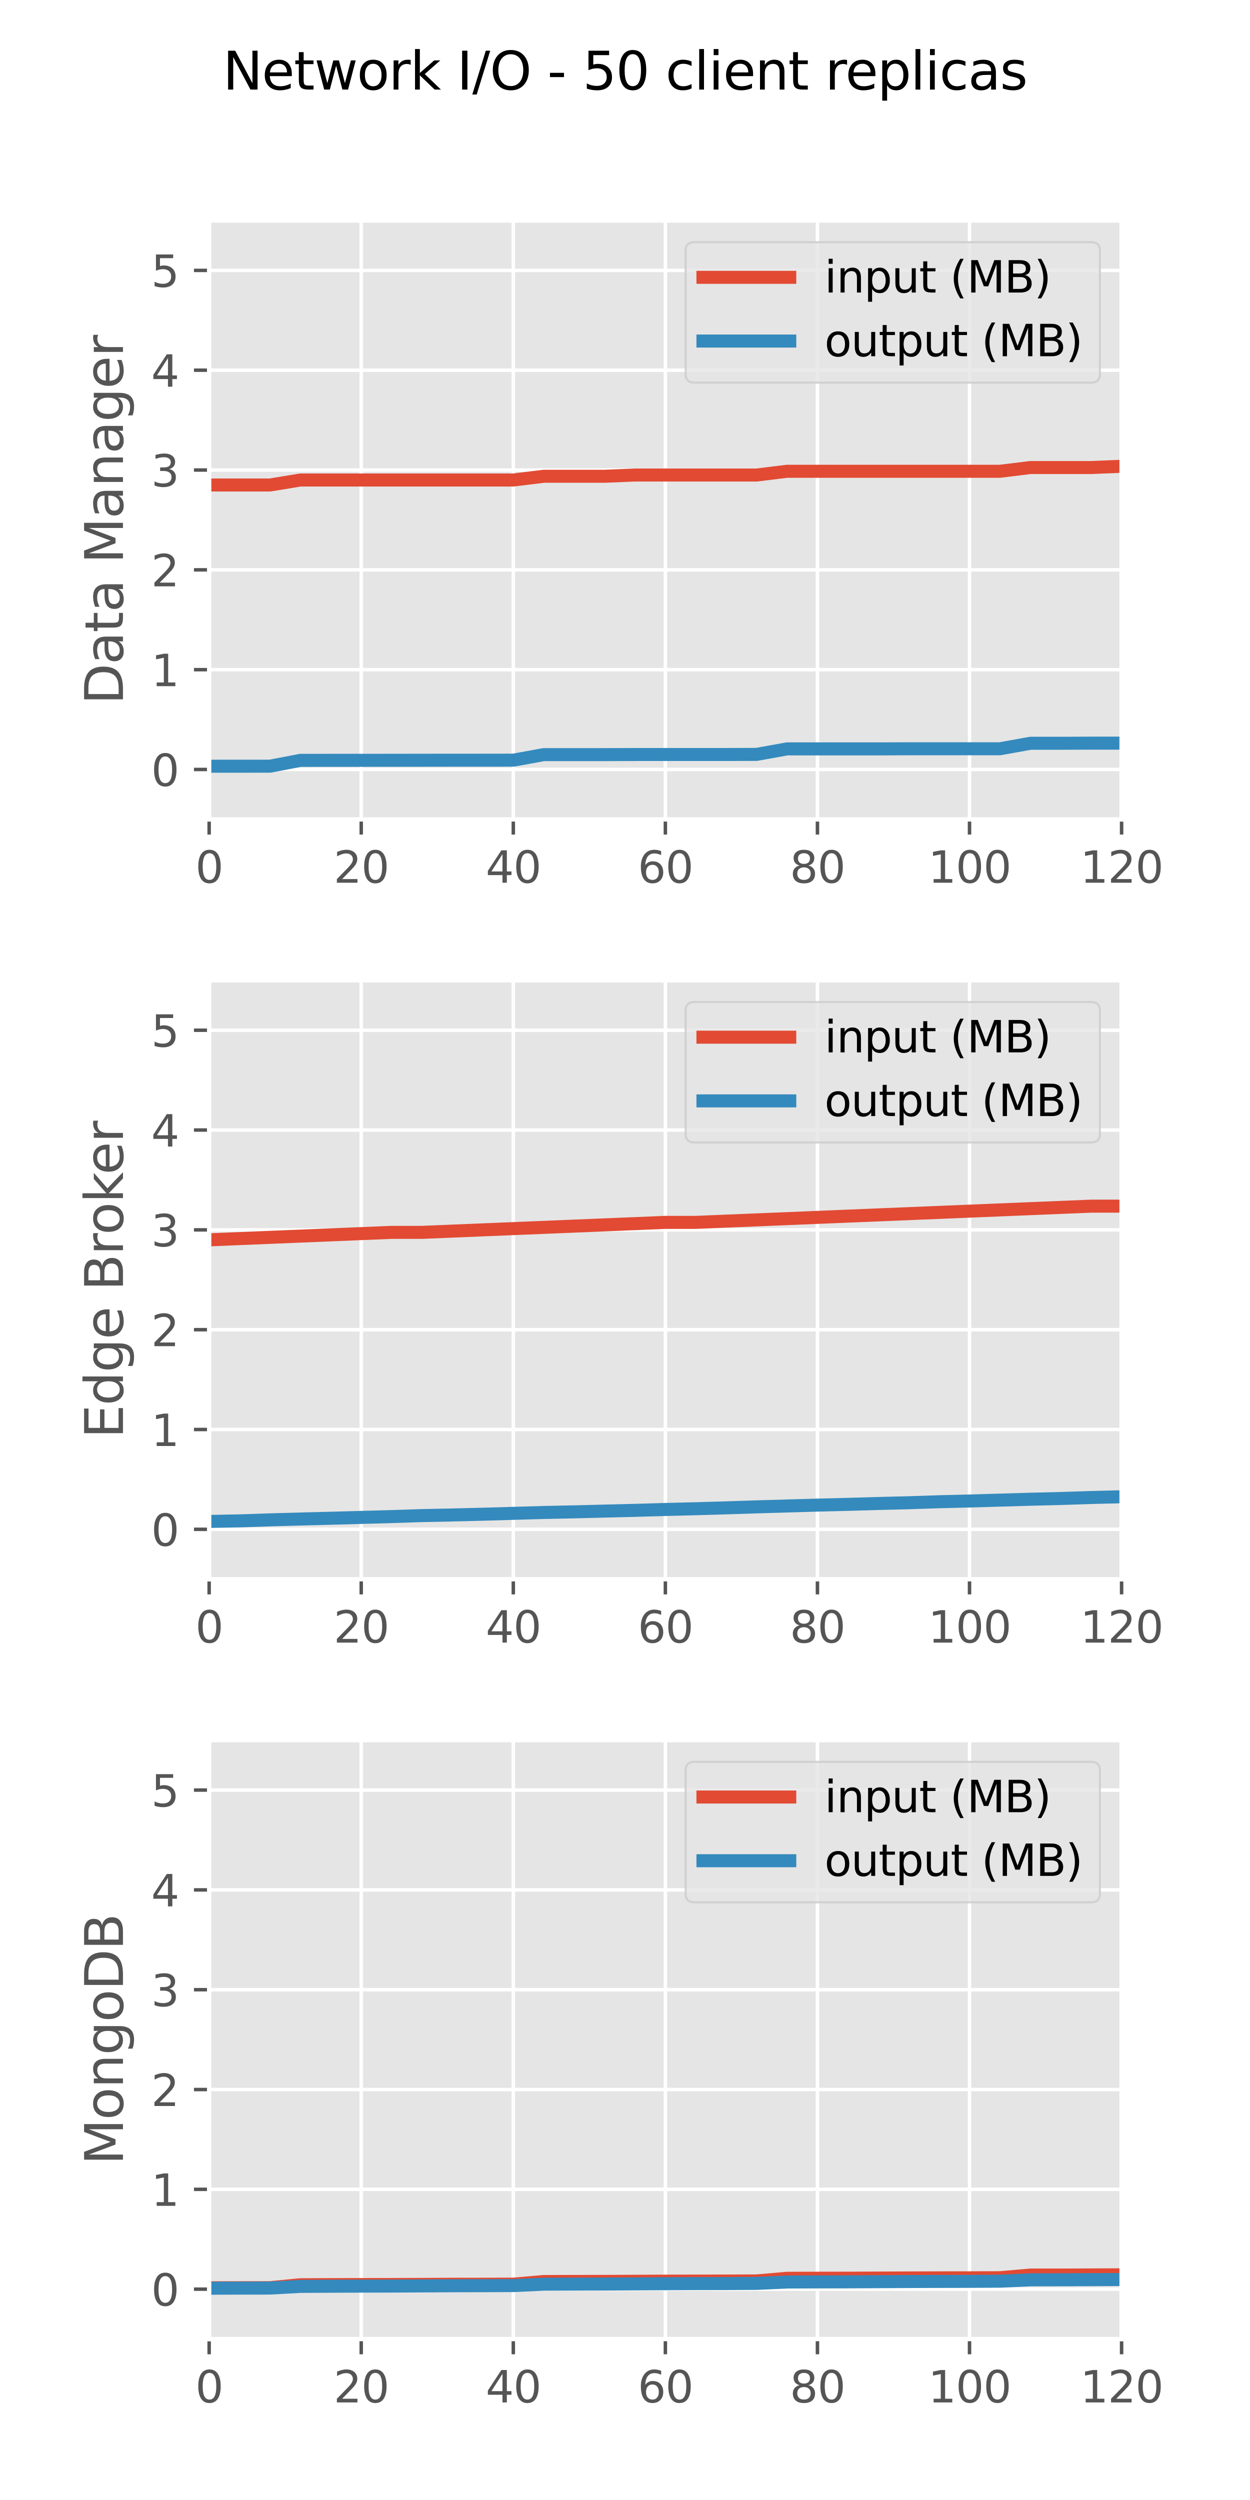 <?xml version="1.0" encoding="utf-8" standalone="no"?>
<!DOCTYPE svg PUBLIC "-//W3C//DTD SVG 1.1//EN"
  "http://www.w3.org/Graphics/SVG/1.1/DTD/svg11.dtd">
<svg xmlns:xlink="http://www.w3.org/1999/xlink" width="288pt" height="576pt" viewBox="0 0 288 576" xmlns="http://www.w3.org/2000/svg" version="1.1">
 <defs>
  <style type="text/css">*{stroke-linejoin: round; stroke-linecap: butt}</style>
 </defs>
 <g id="figure_1">
  <g id="patch_1">
   <path d="M 0 576 
L 288 576 
L 288 0 
L 0 0 
z
" style="fill: #ffffff"/>
  </g>
  <g id="axes_1">
   <g id="patch_2">
    <path d="M 48.19 188.787 
L 258.415 188.787 
L 258.415 50.8 
L 48.19 50.8 
z
" style="fill: #e5e5e5"/>
   </g>
   <g id="matplotlib.axis_1">
    <g id="xtick_1">
     <g id="line2d_1">
      <path d="M 48.19 188.787 
L 48.19 50.8 
" clip-path="url(#p7438e59f9f)" style="fill: none; stroke: #ffffff; stroke-width: 0.8; stroke-linecap: square"/>
     </g>
     <g id="line2d_2">
      <defs>
       <path id="m5ba2b025ed" d="M 0 0 
L 0 3.5 
" style="stroke: #555555; stroke-width: 0.8"/>
      </defs>
      <g>
       <use xlink:href="#m5ba2b025ed" x="48.19" y="188.787" style="fill: #555555; stroke: #555555; stroke-width: 0.8"/>
      </g>
     </g>
     <g id="text_1">
      <!-- 0 -->
      <g style="fill: #555555" transform="translate(45.009 203.385) scale(0.1 -0.1)">
       <defs>
        <path id="DejaVuSans-30" d="M 2034 4250 
Q 1547 4250 1301 3770 
Q 1056 3291 1056 2328 
Q 1056 1369 1301 889 
Q 1547 409 2034 409 
Q 2525 409 2770 889 
Q 3016 1369 3016 2328 
Q 3016 3291 2770 3770 
Q 2525 4250 2034 4250 
z
M 2034 4750 
Q 2819 4750 3233 4129 
Q 3647 3509 3647 2328 
Q 3647 1150 3233 529 
Q 2819 -91 2034 -91 
Q 1250 -91 836 529 
Q 422 1150 422 2328 
Q 422 3509 836 4129 
Q 1250 4750 2034 4750 
z
" transform="scale(0.016)"/>
       </defs>
       <use xlink:href="#DejaVuSans-30"/>
      </g>
     </g>
    </g>
    <g id="xtick_2">
     <g id="line2d_3">
      <path d="M 83.228 188.787 
L 83.228 50.8 
" clip-path="url(#p7438e59f9f)" style="fill: none; stroke: #ffffff; stroke-width: 0.8; stroke-linecap: square"/>
     </g>
     <g id="line2d_4">
      <g>
       <use xlink:href="#m5ba2b025ed" x="83.228" y="188.787" style="fill: #555555; stroke: #555555; stroke-width: 0.8"/>
      </g>
     </g>
     <g id="text_2">
      <!-- 20 -->
      <g style="fill: #555555" transform="translate(76.865 203.385) scale(0.1 -0.1)">
       <defs>
        <path id="DejaVuSans-32" d="M 1228 531 
L 3431 531 
L 3431 0 
L 469 0 
L 469 531 
Q 828 903 1448 1529 
Q 2069 2156 2228 2338 
Q 2531 2678 2651 2914 
Q 2772 3150 2772 3378 
Q 2772 3750 2511 3984 
Q 2250 4219 1831 4219 
Q 1534 4219 1204 4116 
Q 875 4013 500 3803 
L 500 4441 
Q 881 4594 1212 4672 
Q 1544 4750 1819 4750 
Q 2544 4750 2975 4387 
Q 3406 4025 3406 3419 
Q 3406 3131 3298 2873 
Q 3191 2616 2906 2266 
Q 2828 2175 2409 1742 
Q 1991 1309 1228 531 
z
" transform="scale(0.016)"/>
       </defs>
       <use xlink:href="#DejaVuSans-32"/>
       <use xlink:href="#DejaVuSans-30" x="63.623"/>
      </g>
     </g>
    </g>
    <g id="xtick_3">
     <g id="line2d_5">
      <path d="M 118.265 188.787 
L 118.265 50.8 
" clip-path="url(#p7438e59f9f)" style="fill: none; stroke: #ffffff; stroke-width: 0.8; stroke-linecap: square"/>
     </g>
     <g id="line2d_6">
      <g>
       <use xlink:href="#m5ba2b025ed" x="118.265" y="188.787" style="fill: #555555; stroke: #555555; stroke-width: 0.8"/>
      </g>
     </g>
     <g id="text_3">
      <!-- 40 -->
      <g style="fill: #555555" transform="translate(111.903 203.385) scale(0.1 -0.1)">
       <defs>
        <path id="DejaVuSans-34" d="M 2419 4116 
L 825 1625 
L 2419 1625 
L 2419 4116 
z
M 2253 4666 
L 3047 4666 
L 3047 1625 
L 3713 1625 
L 3713 1100 
L 3047 1100 
L 3047 0 
L 2419 0 
L 2419 1100 
L 313 1100 
L 313 1709 
L 2253 4666 
z
" transform="scale(0.016)"/>
       </defs>
       <use xlink:href="#DejaVuSans-34"/>
       <use xlink:href="#DejaVuSans-30" x="63.623"/>
      </g>
     </g>
    </g>
    <g id="xtick_4">
     <g id="line2d_7">
      <path d="M 153.303 188.787 
L 153.303 50.8 
" clip-path="url(#p7438e59f9f)" style="fill: none; stroke: #ffffff; stroke-width: 0.8; stroke-linecap: square"/>
     </g>
     <g id="line2d_8">
      <g>
       <use xlink:href="#m5ba2b025ed" x="153.303" y="188.787" style="fill: #555555; stroke: #555555; stroke-width: 0.8"/>
      </g>
     </g>
     <g id="text_4">
      <!-- 60 -->
      <g style="fill: #555555" transform="translate(146.94 203.385) scale(0.1 -0.1)">
       <defs>
        <path id="DejaVuSans-36" d="M 2113 2584 
Q 1688 2584 1439 2293 
Q 1191 2003 1191 1497 
Q 1191 994 1439 701 
Q 1688 409 2113 409 
Q 2538 409 2786 701 
Q 3034 994 3034 1497 
Q 3034 2003 2786 2293 
Q 2538 2584 2113 2584 
z
M 3366 4563 
L 3366 3988 
Q 3128 4100 2886 4159 
Q 2644 4219 2406 4219 
Q 1781 4219 1451 3797 
Q 1122 3375 1075 2522 
Q 1259 2794 1537 2939 
Q 1816 3084 2150 3084 
Q 2853 3084 3261 2657 
Q 3669 2231 3669 1497 
Q 3669 778 3244 343 
Q 2819 -91 2113 -91 
Q 1303 -91 875 529 
Q 447 1150 447 2328 
Q 447 3434 972 4092 
Q 1497 4750 2381 4750 
Q 2619 4750 2861 4703 
Q 3103 4656 3366 4563 
z
" transform="scale(0.016)"/>
       </defs>
       <use xlink:href="#DejaVuSans-36"/>
       <use xlink:href="#DejaVuSans-30" x="63.623"/>
      </g>
     </g>
    </g>
    <g id="xtick_5">
     <g id="line2d_9">
      <path d="M 188.34 188.787 
L 188.34 50.8 
" clip-path="url(#p7438e59f9f)" style="fill: none; stroke: #ffffff; stroke-width: 0.8; stroke-linecap: square"/>
     </g>
     <g id="line2d_10">
      <g>
       <use xlink:href="#m5ba2b025ed" x="188.34" y="188.787" style="fill: #555555; stroke: #555555; stroke-width: 0.8"/>
      </g>
     </g>
     <g id="text_5">
      <!-- 80 -->
      <g style="fill: #555555" transform="translate(181.977 203.385) scale(0.1 -0.1)">
       <defs>
        <path id="DejaVuSans-38" d="M 2034 2216 
Q 1584 2216 1326 1975 
Q 1069 1734 1069 1313 
Q 1069 891 1326 650 
Q 1584 409 2034 409 
Q 2484 409 2743 651 
Q 3003 894 3003 1313 
Q 3003 1734 2745 1975 
Q 2488 2216 2034 2216 
z
M 1403 2484 
Q 997 2584 770 2862 
Q 544 3141 544 3541 
Q 544 4100 942 4425 
Q 1341 4750 2034 4750 
Q 2731 4750 3128 4425 
Q 3525 4100 3525 3541 
Q 3525 3141 3298 2862 
Q 3072 2584 2669 2484 
Q 3125 2378 3379 2068 
Q 3634 1759 3634 1313 
Q 3634 634 3220 271 
Q 2806 -91 2034 -91 
Q 1263 -91 848 271 
Q 434 634 434 1313 
Q 434 1759 690 2068 
Q 947 2378 1403 2484 
z
M 1172 3481 
Q 1172 3119 1398 2916 
Q 1625 2713 2034 2713 
Q 2441 2713 2670 2916 
Q 2900 3119 2900 3481 
Q 2900 3844 2670 4047 
Q 2441 4250 2034 4250 
Q 1625 4250 1398 4047 
Q 1172 3844 1172 3481 
z
" transform="scale(0.016)"/>
       </defs>
       <use xlink:href="#DejaVuSans-38"/>
       <use xlink:href="#DejaVuSans-30" x="63.623"/>
      </g>
     </g>
    </g>
    <g id="xtick_6">
     <g id="line2d_11">
      <path d="M 223.377 188.787 
L 223.377 50.8 
" clip-path="url(#p7438e59f9f)" style="fill: none; stroke: #ffffff; stroke-width: 0.8; stroke-linecap: square"/>
     </g>
     <g id="line2d_12">
      <g>
       <use xlink:href="#m5ba2b025ed" x="223.377" y="188.787" style="fill: #555555; stroke: #555555; stroke-width: 0.8"/>
      </g>
     </g>
     <g id="text_6">
      <!-- 100 -->
      <g style="fill: #555555" transform="translate(213.834 203.385) scale(0.1 -0.1)">
       <defs>
        <path id="DejaVuSans-31" d="M 794 531 
L 1825 531 
L 1825 4091 
L 703 3866 
L 703 4441 
L 1819 4666 
L 2450 4666 
L 2450 531 
L 3481 531 
L 3481 0 
L 794 0 
L 794 531 
z
" transform="scale(0.016)"/>
       </defs>
       <use xlink:href="#DejaVuSans-31"/>
       <use xlink:href="#DejaVuSans-30" x="63.623"/>
       <use xlink:href="#DejaVuSans-30" x="127.246"/>
      </g>
     </g>
    </g>
    <g id="xtick_7">
     <g id="line2d_13">
      <path d="M 258.415 188.787 
L 258.415 50.8 
" clip-path="url(#p7438e59f9f)" style="fill: none; stroke: #ffffff; stroke-width: 0.8; stroke-linecap: square"/>
     </g>
     <g id="line2d_14">
      <g>
       <use xlink:href="#m5ba2b025ed" x="258.415" y="188.787" style="fill: #555555; stroke: #555555; stroke-width: 0.8"/>
      </g>
     </g>
     <g id="text_7">
      <!-- 120 -->
      <g style="fill: #555555" transform="translate(248.871 203.385) scale(0.1 -0.1)">
       <use xlink:href="#DejaVuSans-31"/>
       <use xlink:href="#DejaVuSans-32" x="63.623"/>
       <use xlink:href="#DejaVuSans-30" x="127.246"/>
      </g>
     </g>
    </g>
   </g>
   <g id="matplotlib.axis_2">
    <g id="ytick_1">
     <g id="line2d_15">
      <path d="M 48.19 177.288 
L 258.415 177.288 
" clip-path="url(#p7438e59f9f)" style="fill: none; stroke: #ffffff; stroke-width: 0.8; stroke-linecap: square"/>
     </g>
     <g id="line2d_16">
      <defs>
       <path id="mb8b2f8853f" d="M 0 0 
L -3.5 0 
" style="stroke: #555555; stroke-width: 0.8"/>
      </defs>
      <g>
       <use xlink:href="#mb8b2f8853f" x="48.19" y="177.288" style="fill: #555555; stroke: #555555; stroke-width: 0.8"/>
      </g>
     </g>
     <g id="text_8">
      <!-- 0 -->
      <g style="fill: #555555" transform="translate(34.828 181.087) scale(0.1 -0.1)">
       <use xlink:href="#DejaVuSans-30"/>
      </g>
     </g>
    </g>
    <g id="ytick_2">
     <g id="line2d_17">
      <path d="M 48.19 154.29 
L 258.415 154.29 
" clip-path="url(#p7438e59f9f)" style="fill: none; stroke: #ffffff; stroke-width: 0.8; stroke-linecap: square"/>
     </g>
     <g id="line2d_18">
      <g>
       <use xlink:href="#mb8b2f8853f" x="48.19" y="154.29" style="fill: #555555; stroke: #555555; stroke-width: 0.8"/>
      </g>
     </g>
     <g id="text_9">
      <!-- 1 -->
      <g style="fill: #555555" transform="translate(34.828 158.089) scale(0.1 -0.1)">
       <use xlink:href="#DejaVuSans-31"/>
      </g>
     </g>
    </g>
    <g id="ytick_3">
     <g id="line2d_19">
      <path d="M 48.19 131.292 
L 258.415 131.292 
" clip-path="url(#p7438e59f9f)" style="fill: none; stroke: #ffffff; stroke-width: 0.8; stroke-linecap: square"/>
     </g>
     <g id="line2d_20">
      <g>
       <use xlink:href="#mb8b2f8853f" x="48.19" y="131.292" style="fill: #555555; stroke: #555555; stroke-width: 0.8"/>
      </g>
     </g>
     <g id="text_10">
      <!-- 2 -->
      <g style="fill: #555555" transform="translate(34.828 135.091) scale(0.1 -0.1)">
       <use xlink:href="#DejaVuSans-32"/>
      </g>
     </g>
    </g>
    <g id="ytick_4">
     <g id="line2d_21">
      <path d="M 48.19 108.294 
L 258.415 108.294 
" clip-path="url(#p7438e59f9f)" style="fill: none; stroke: #ffffff; stroke-width: 0.8; stroke-linecap: square"/>
     </g>
     <g id="line2d_22">
      <g>
       <use xlink:href="#mb8b2f8853f" x="48.19" y="108.294" style="fill: #555555; stroke: #555555; stroke-width: 0.8"/>
      </g>
     </g>
     <g id="text_11">
      <!-- 3 -->
      <g style="fill: #555555" transform="translate(34.828 112.094) scale(0.1 -0.1)">
       <defs>
        <path id="DejaVuSans-33" d="M 2597 2516 
Q 3050 2419 3304 2112 
Q 3559 1806 3559 1356 
Q 3559 666 3084 287 
Q 2609 -91 1734 -91 
Q 1441 -91 1130 -33 
Q 819 25 488 141 
L 488 750 
Q 750 597 1062 519 
Q 1375 441 1716 441 
Q 2309 441 2620 675 
Q 2931 909 2931 1356 
Q 2931 1769 2642 2001 
Q 2353 2234 1838 2234 
L 1294 2234 
L 1294 2753 
L 1863 2753 
Q 2328 2753 2575 2939 
Q 2822 3125 2822 3475 
Q 2822 3834 2567 4026 
Q 2313 4219 1838 4219 
Q 1578 4219 1281 4162 
Q 984 4106 628 3988 
L 628 4550 
Q 988 4650 1302 4700 
Q 1616 4750 1894 4750 
Q 2613 4750 3031 4423 
Q 3450 4097 3450 3541 
Q 3450 3153 3228 2886 
Q 3006 2619 2597 2516 
z
" transform="scale(0.016)"/>
       </defs>
       <use xlink:href="#DejaVuSans-33"/>
      </g>
     </g>
    </g>
    <g id="ytick_5">
     <g id="line2d_23">
      <path d="M 48.19 85.297 
L 258.415 85.297 
" clip-path="url(#p7438e59f9f)" style="fill: none; stroke: #ffffff; stroke-width: 0.8; stroke-linecap: square"/>
     </g>
     <g id="line2d_24">
      <g>
       <use xlink:href="#mb8b2f8853f" x="48.19" y="85.297" style="fill: #555555; stroke: #555555; stroke-width: 0.8"/>
      </g>
     </g>
     <g id="text_12">
      <!-- 4 -->
      <g style="fill: #555555" transform="translate(34.828 89.096) scale(0.1 -0.1)">
       <use xlink:href="#DejaVuSans-34"/>
      </g>
     </g>
    </g>
    <g id="ytick_6">
     <g id="line2d_25">
      <path d="M 48.19 62.299 
L 258.415 62.299 
" clip-path="url(#p7438e59f9f)" style="fill: none; stroke: #ffffff; stroke-width: 0.8; stroke-linecap: square"/>
     </g>
     <g id="line2d_26">
      <g>
       <use xlink:href="#mb8b2f8853f" x="48.19" y="62.299" style="fill: #555555; stroke: #555555; stroke-width: 0.8"/>
      </g>
     </g>
     <g id="text_13">
      <!-- 5 -->
      <g style="fill: #555555" transform="translate(34.828 66.098) scale(0.1 -0.1)">
       <defs>
        <path id="DejaVuSans-35" d="M 691 4666 
L 3169 4666 
L 3169 4134 
L 1269 4134 
L 1269 2991 
Q 1406 3038 1543 3061 
Q 1681 3084 1819 3084 
Q 2600 3084 3056 2656 
Q 3513 2228 3513 1497 
Q 3513 744 3044 326 
Q 2575 -91 1722 -91 
Q 1428 -91 1123 -41 
Q 819 9 494 109 
L 494 744 
Q 775 591 1075 516 
Q 1375 441 1709 441 
Q 2250 441 2565 725 
Q 2881 1009 2881 1497 
Q 2881 1984 2565 2268 
Q 2250 2553 1709 2553 
Q 1456 2553 1204 2497 
Q 953 2441 691 2322 
L 691 4666 
z
" transform="scale(0.016)"/>
       </defs>
       <use xlink:href="#DejaVuSans-35"/>
      </g>
     </g>
    </g>
    <g id="text_14">
     <!-- Data Manager -->
     <g style="fill: #555555" transform="translate(28.332 162.327) rotate(-90) scale(0.12 -0.12)">
      <defs>
       <path id="DejaVuSans-44" d="M 1259 4147 
L 1259 519 
L 2022 519 
Q 2988 519 3436 956 
Q 3884 1394 3884 2338 
Q 3884 3275 3436 3711 
Q 2988 4147 2022 4147 
L 1259 4147 
z
M 628 4666 
L 1925 4666 
Q 3281 4666 3915 4102 
Q 4550 3538 4550 2338 
Q 4550 1131 3912 565 
Q 3275 0 1925 0 
L 628 0 
L 628 4666 
z
" transform="scale(0.016)"/>
       <path id="DejaVuSans-61" d="M 2194 1759 
Q 1497 1759 1228 1600 
Q 959 1441 959 1056 
Q 959 750 1161 570 
Q 1363 391 1709 391 
Q 2188 391 2477 730 
Q 2766 1069 2766 1631 
L 2766 1759 
L 2194 1759 
z
M 3341 1997 
L 3341 0 
L 2766 0 
L 2766 531 
Q 2569 213 2275 61 
Q 1981 -91 1556 -91 
Q 1019 -91 701 211 
Q 384 513 384 1019 
Q 384 1609 779 1909 
Q 1175 2209 1959 2209 
L 2766 2209 
L 2766 2266 
Q 2766 2663 2505 2880 
Q 2244 3097 1772 3097 
Q 1472 3097 1187 3025 
Q 903 2953 641 2809 
L 641 3341 
Q 956 3463 1253 3523 
Q 1550 3584 1831 3584 
Q 2591 3584 2966 3190 
Q 3341 2797 3341 1997 
z
" transform="scale(0.016)"/>
       <path id="DejaVuSans-74" d="M 1172 4494 
L 1172 3500 
L 2356 3500 
L 2356 3053 
L 1172 3053 
L 1172 1153 
Q 1172 725 1289 603 
Q 1406 481 1766 481 
L 2356 481 
L 2356 0 
L 1766 0 
Q 1100 0 847 248 
Q 594 497 594 1153 
L 594 3053 
L 172 3053 
L 172 3500 
L 594 3500 
L 594 4494 
L 1172 4494 
z
" transform="scale(0.016)"/>
       <path id="DejaVuSans-20" transform="scale(0.016)"/>
       <path id="DejaVuSans-4d" d="M 628 4666 
L 1569 4666 
L 2759 1491 
L 3956 4666 
L 4897 4666 
L 4897 0 
L 4281 0 
L 4281 4097 
L 3078 897 
L 2444 897 
L 1241 4097 
L 1241 0 
L 628 0 
L 628 4666 
z
" transform="scale(0.016)"/>
       <path id="DejaVuSans-6e" d="M 3513 2113 
L 3513 0 
L 2938 0 
L 2938 2094 
Q 2938 2591 2744 2837 
Q 2550 3084 2163 3084 
Q 1697 3084 1428 2787 
Q 1159 2491 1159 1978 
L 1159 0 
L 581 0 
L 581 3500 
L 1159 3500 
L 1159 2956 
Q 1366 3272 1645 3428 
Q 1925 3584 2291 3584 
Q 2894 3584 3203 3211 
Q 3513 2838 3513 2113 
z
" transform="scale(0.016)"/>
       <path id="DejaVuSans-67" d="M 2906 1791 
Q 2906 2416 2648 2759 
Q 2391 3103 1925 3103 
Q 1463 3103 1205 2759 
Q 947 2416 947 1791 
Q 947 1169 1205 825 
Q 1463 481 1925 481 
Q 2391 481 2648 825 
Q 2906 1169 2906 1791 
z
M 3481 434 
Q 3481 -459 3084 -895 
Q 2688 -1331 1869 -1331 
Q 1566 -1331 1297 -1286 
Q 1028 -1241 775 -1147 
L 775 -588 
Q 1028 -725 1275 -790 
Q 1522 -856 1778 -856 
Q 2344 -856 2625 -561 
Q 2906 -266 2906 331 
L 2906 616 
Q 2728 306 2450 153 
Q 2172 0 1784 0 
Q 1141 0 747 490 
Q 353 981 353 1791 
Q 353 2603 747 3093 
Q 1141 3584 1784 3584 
Q 2172 3584 2450 3431 
Q 2728 3278 2906 2969 
L 2906 3500 
L 3481 3500 
L 3481 434 
z
" transform="scale(0.016)"/>
       <path id="DejaVuSans-65" d="M 3597 1894 
L 3597 1613 
L 953 1613 
Q 991 1019 1311 708 
Q 1631 397 2203 397 
Q 2534 397 2845 478 
Q 3156 559 3463 722 
L 3463 178 
Q 3153 47 2828 -22 
Q 2503 -91 2169 -91 
Q 1331 -91 842 396 
Q 353 884 353 1716 
Q 353 2575 817 3079 
Q 1281 3584 2069 3584 
Q 2775 3584 3186 3129 
Q 3597 2675 3597 1894 
z
M 3022 2063 
Q 3016 2534 2758 2815 
Q 2500 3097 2075 3097 
Q 1594 3097 1305 2825 
Q 1016 2553 972 2059 
L 3022 2063 
z
" transform="scale(0.016)"/>
       <path id="DejaVuSans-72" d="M 2631 2963 
Q 2534 3019 2420 3045 
Q 2306 3072 2169 3072 
Q 1681 3072 1420 2755 
Q 1159 2438 1159 1844 
L 1159 0 
L 581 0 
L 581 3500 
L 1159 3500 
L 1159 2956 
Q 1341 3275 1631 3429 
Q 1922 3584 2338 3584 
Q 2397 3584 2469 3576 
Q 2541 3569 2628 3553 
L 2631 2963 
z
" transform="scale(0.016)"/>
      </defs>
      <use xlink:href="#DejaVuSans-44"/>
      <use xlink:href="#DejaVuSans-61" x="77.002"/>
      <use xlink:href="#DejaVuSans-74" x="138.281"/>
      <use xlink:href="#DejaVuSans-61" x="177.49"/>
      <use xlink:href="#DejaVuSans-20" x="238.77"/>
      <use xlink:href="#DejaVuSans-4d" x="270.557"/>
      <use xlink:href="#DejaVuSans-61" x="356.836"/>
      <use xlink:href="#DejaVuSans-6e" x="418.115"/>
      <use xlink:href="#DejaVuSans-61" x="481.494"/>
      <use xlink:href="#DejaVuSans-67" x="542.773"/>
      <use xlink:href="#DejaVuSans-65" x="606.25"/>
      <use xlink:href="#DejaVuSans-72" x="667.773"/>
     </g>
    </g>
   </g>
   <g id="line2d_27">
    <path d="M 48.19 111.744 
L 55.197 111.744 
L 62.205 111.744 
L 69.213 110.594 
L 76.22 110.594 
L 83.228 110.594 
L 90.235 110.594 
L 97.243 110.594 
L 104.25 110.594 
L 111.257 110.594 
L 118.265 110.594 
L 125.272 109.732 
L 132.28 109.732 
L 139.287 109.732 
L 146.295 109.444 
L 153.303 109.444 
L 160.31 109.444 
L 167.317 109.444 
L 174.325 109.444 
L 181.333 108.582 
L 188.34 108.582 
L 195.347 108.582 
L 202.355 108.582 
L 209.363 108.582 
L 216.37 108.582 
L 223.377 108.582 
L 230.385 108.582 
L 237.393 107.719 
L 244.4 107.719 
L 251.407 107.719 
L 258.415 107.432 
L 265.423 107.432 
L 272.43 107.432 
L 279.438 107.432 
" clip-path="url(#p7438e59f9f)" style="fill: none; stroke: #e24a33; stroke-width: 3; stroke-linecap: square"/>
   </g>
   <g id="line2d_28">
    <path d="M 48.19 176.537 
L 55.197 176.537 
L 62.205 176.529 
L 69.213 175.186 
L 76.22 175.178 
L 83.228 175.178 
L 90.235 175.169 
L 97.243 175.16 
L 104.25 175.149 
L 111.257 175.149 
L 118.265 175.14 
L 125.272 173.867 
L 132.28 173.867 
L 139.287 173.867 
L 146.295 173.838 
L 153.303 173.838 
L 160.31 173.838 
L 167.317 173.838 
L 174.325 173.809 
L 181.333 172.544 
L 188.34 172.544 
L 195.347 172.544 
L 202.355 172.544 
L 209.363 172.516 
L 216.37 172.516 
L 223.377 172.516 
L 230.385 172.516 
L 237.393 171.251 
L 244.4 171.251 
L 251.407 171.222 
L 258.415 171.222 
L 265.423 171.222 
L 272.43 171.222 
L 279.438 171.222 
" clip-path="url(#p7438e59f9f)" style="fill: none; stroke: #348abd; stroke-width: 3; stroke-linecap: square"/>
   </g>
   <g id="patch_3">
    <path d="M 48.19 188.787 
L 48.19 50.8 
" style="fill: none; stroke: #ffffff; stroke-linejoin: miter; stroke-linecap: square"/>
   </g>
   <g id="patch_4">
    <path d="M 258.415 188.787 
L 258.415 50.8 
" style="fill: none; stroke: #ffffff; stroke-linejoin: miter; stroke-linecap: square"/>
   </g>
   <g id="patch_5">
    <path d="M 48.19 188.787 
L 258.415 188.787 
" style="fill: none; stroke: #ffffff; stroke-linejoin: miter; stroke-linecap: square"/>
   </g>
   <g id="patch_6">
    <path d="M 48.19 50.8 
L 258.415 50.8 
" style="fill: none; stroke: #ffffff; stroke-linejoin: miter; stroke-linecap: square"/>
   </g>
   <g id="legend_1">
    <g id="patch_7">
     <path d="M 159.962 88.156 
L 251.415 88.156 
Q 253.415 88.156 253.415 86.156 
L 253.415 57.8 
Q 253.415 55.8 251.415 55.8 
L 159.962 55.8 
Q 157.962 55.8 157.962 57.8 
L 157.962 86.156 
Q 157.962 88.156 159.962 88.156 
z
" style="fill: #e5e5e5; opacity: 0.8; stroke: #cccccc; stroke-width: 0.5; stroke-linejoin: miter"/>
    </g>
    <g id="line2d_29">
     <path d="M 161.962 63.898 
L 171.962 63.898 
L 181.962 63.898 
" style="fill: none; stroke: #e24a33; stroke-width: 3; stroke-linecap: square"/>
    </g>
    <g id="text_15">
     <!-- input (MB) -->
     <g transform="translate(189.962 67.398) scale(0.1 -0.1)">
      <defs>
       <path id="DejaVuSans-69" d="M 603 3500 
L 1178 3500 
L 1178 0 
L 603 0 
L 603 3500 
z
M 603 4863 
L 1178 4863 
L 1178 4134 
L 603 4134 
L 603 4863 
z
" transform="scale(0.016)"/>
       <path id="DejaVuSans-70" d="M 1159 525 
L 1159 -1331 
L 581 -1331 
L 581 3500 
L 1159 3500 
L 1159 2969 
Q 1341 3281 1617 3432 
Q 1894 3584 2278 3584 
Q 2916 3584 3314 3078 
Q 3713 2572 3713 1747 
Q 3713 922 3314 415 
Q 2916 -91 2278 -91 
Q 1894 -91 1617 61 
Q 1341 213 1159 525 
z
M 3116 1747 
Q 3116 2381 2855 2742 
Q 2594 3103 2138 3103 
Q 1681 3103 1420 2742 
Q 1159 2381 1159 1747 
Q 1159 1113 1420 752 
Q 1681 391 2138 391 
Q 2594 391 2855 752 
Q 3116 1113 3116 1747 
z
" transform="scale(0.016)"/>
       <path id="DejaVuSans-75" d="M 544 1381 
L 544 3500 
L 1119 3500 
L 1119 1403 
Q 1119 906 1312 657 
Q 1506 409 1894 409 
Q 2359 409 2629 706 
Q 2900 1003 2900 1516 
L 2900 3500 
L 3475 3500 
L 3475 0 
L 2900 0 
L 2900 538 
Q 2691 219 2414 64 
Q 2138 -91 1772 -91 
Q 1169 -91 856 284 
Q 544 659 544 1381 
z
M 1991 3584 
L 1991 3584 
z
" transform="scale(0.016)"/>
       <path id="DejaVuSans-28" d="M 1984 4856 
Q 1566 4138 1362 3434 
Q 1159 2731 1159 2009 
Q 1159 1288 1364 580 
Q 1569 -128 1984 -844 
L 1484 -844 
Q 1016 -109 783 600 
Q 550 1309 550 2009 
Q 550 2706 781 3412 
Q 1013 4119 1484 4856 
L 1984 4856 
z
" transform="scale(0.016)"/>
       <path id="DejaVuSans-42" d="M 1259 2228 
L 1259 519 
L 2272 519 
Q 2781 519 3026 730 
Q 3272 941 3272 1375 
Q 3272 1813 3026 2020 
Q 2781 2228 2272 2228 
L 1259 2228 
z
M 1259 4147 
L 1259 2741 
L 2194 2741 
Q 2656 2741 2882 2914 
Q 3109 3088 3109 3444 
Q 3109 3797 2882 3972 
Q 2656 4147 2194 4147 
L 1259 4147 
z
M 628 4666 
L 2241 4666 
Q 2963 4666 3353 4366 
Q 3744 4066 3744 3513 
Q 3744 3084 3544 2831 
Q 3344 2578 2956 2516 
Q 3422 2416 3680 2098 
Q 3938 1781 3938 1306 
Q 3938 681 3513 340 
Q 3088 0 2303 0 
L 628 0 
L 628 4666 
z
" transform="scale(0.016)"/>
       <path id="DejaVuSans-29" d="M 513 4856 
L 1013 4856 
Q 1481 4119 1714 3412 
Q 1947 2706 1947 2009 
Q 1947 1309 1714 600 
Q 1481 -109 1013 -844 
L 513 -844 
Q 928 -128 1133 580 
Q 1338 1288 1338 2009 
Q 1338 2731 1133 3434 
Q 928 4138 513 4856 
z
" transform="scale(0.016)"/>
      </defs>
      <use xlink:href="#DejaVuSans-69"/>
      <use xlink:href="#DejaVuSans-6e" x="27.783"/>
      <use xlink:href="#DejaVuSans-70" x="91.162"/>
      <use xlink:href="#DejaVuSans-75" x="154.639"/>
      <use xlink:href="#DejaVuSans-74" x="218.018"/>
      <use xlink:href="#DejaVuSans-20" x="257.227"/>
      <use xlink:href="#DejaVuSans-28" x="289.014"/>
      <use xlink:href="#DejaVuSans-4d" x="328.027"/>
      <use xlink:href="#DejaVuSans-42" x="414.307"/>
      <use xlink:href="#DejaVuSans-29" x="482.91"/>
     </g>
    </g>
    <g id="line2d_30">
     <path d="M 161.962 78.577 
L 171.962 78.577 
L 181.962 78.577 
" style="fill: none; stroke: #348abd; stroke-width: 3; stroke-linecap: square"/>
    </g>
    <g id="text_16">
     <!-- output (MB) -->
     <g transform="translate(189.962 82.077) scale(0.1 -0.1)">
      <defs>
       <path id="DejaVuSans-6f" d="M 1959 3097 
Q 1497 3097 1228 2736 
Q 959 2375 959 1747 
Q 959 1119 1226 758 
Q 1494 397 1959 397 
Q 2419 397 2687 759 
Q 2956 1122 2956 1747 
Q 2956 2369 2687 2733 
Q 2419 3097 1959 3097 
z
M 1959 3584 
Q 2709 3584 3137 3096 
Q 3566 2609 3566 1747 
Q 3566 888 3137 398 
Q 2709 -91 1959 -91 
Q 1206 -91 779 398 
Q 353 888 353 1747 
Q 353 2609 779 3096 
Q 1206 3584 1959 3584 
z
" transform="scale(0.016)"/>
      </defs>
      <use xlink:href="#DejaVuSans-6f"/>
      <use xlink:href="#DejaVuSans-75" x="61.182"/>
      <use xlink:href="#DejaVuSans-74" x="124.561"/>
      <use xlink:href="#DejaVuSans-70" x="163.77"/>
      <use xlink:href="#DejaVuSans-75" x="227.246"/>
      <use xlink:href="#DejaVuSans-74" x="290.625"/>
      <use xlink:href="#DejaVuSans-20" x="329.834"/>
      <use xlink:href="#DejaVuSans-28" x="361.621"/>
      <use xlink:href="#DejaVuSans-4d" x="400.635"/>
      <use xlink:href="#DejaVuSans-42" x="486.914"/>
      <use xlink:href="#DejaVuSans-29" x="555.518"/>
     </g>
    </g>
   </g>
  </g>
  <g id="axes_2">
   <g id="patch_8">
    <path d="M 48.19 363.853 
L 258.415 363.853 
L 258.415 225.867 
L 48.19 225.867 
z
" style="fill: #e5e5e5"/>
   </g>
   <g id="matplotlib.axis_3">
    <g id="xtick_8">
     <g id="line2d_31">
      <path d="M 48.19 363.853 
L 48.19 225.867 
" clip-path="url(#pb10b0462c8)" style="fill: none; stroke: #ffffff; stroke-width: 0.8; stroke-linecap: square"/>
     </g>
     <g id="line2d_32">
      <g>
       <use xlink:href="#m5ba2b025ed" x="48.19" y="363.853" style="fill: #555555; stroke: #555555; stroke-width: 0.8"/>
      </g>
     </g>
     <g id="text_17">
      <!-- 0 -->
      <g style="fill: #555555" transform="translate(45.009 378.452) scale(0.1 -0.1)">
       <use xlink:href="#DejaVuSans-30"/>
      </g>
     </g>
    </g>
    <g id="xtick_9">
     <g id="line2d_33">
      <path d="M 83.228 363.853 
L 83.228 225.867 
" clip-path="url(#pb10b0462c8)" style="fill: none; stroke: #ffffff; stroke-width: 0.8; stroke-linecap: square"/>
     </g>
     <g id="line2d_34">
      <g>
       <use xlink:href="#m5ba2b025ed" x="83.228" y="363.853" style="fill: #555555; stroke: #555555; stroke-width: 0.8"/>
      </g>
     </g>
     <g id="text_18">
      <!-- 20 -->
      <g style="fill: #555555" transform="translate(76.865 378.452) scale(0.1 -0.1)">
       <use xlink:href="#DejaVuSans-32"/>
       <use xlink:href="#DejaVuSans-30" x="63.623"/>
      </g>
     </g>
    </g>
    <g id="xtick_10">
     <g id="line2d_35">
      <path d="M 118.265 363.853 
L 118.265 225.867 
" clip-path="url(#pb10b0462c8)" style="fill: none; stroke: #ffffff; stroke-width: 0.8; stroke-linecap: square"/>
     </g>
     <g id="line2d_36">
      <g>
       <use xlink:href="#m5ba2b025ed" x="118.265" y="363.853" style="fill: #555555; stroke: #555555; stroke-width: 0.8"/>
      </g>
     </g>
     <g id="text_19">
      <!-- 40 -->
      <g style="fill: #555555" transform="translate(111.903 378.452) scale(0.1 -0.1)">
       <use xlink:href="#DejaVuSans-34"/>
       <use xlink:href="#DejaVuSans-30" x="63.623"/>
      </g>
     </g>
    </g>
    <g id="xtick_11">
     <g id="line2d_37">
      <path d="M 153.303 363.853 
L 153.303 225.867 
" clip-path="url(#pb10b0462c8)" style="fill: none; stroke: #ffffff; stroke-width: 0.8; stroke-linecap: square"/>
     </g>
     <g id="line2d_38">
      <g>
       <use xlink:href="#m5ba2b025ed" x="153.303" y="363.853" style="fill: #555555; stroke: #555555; stroke-width: 0.8"/>
      </g>
     </g>
     <g id="text_20">
      <!-- 60 -->
      <g style="fill: #555555" transform="translate(146.94 378.452) scale(0.1 -0.1)">
       <use xlink:href="#DejaVuSans-36"/>
       <use xlink:href="#DejaVuSans-30" x="63.623"/>
      </g>
     </g>
    </g>
    <g id="xtick_12">
     <g id="line2d_39">
      <path d="M 188.34 363.853 
L 188.34 225.867 
" clip-path="url(#pb10b0462c8)" style="fill: none; stroke: #ffffff; stroke-width: 0.8; stroke-linecap: square"/>
     </g>
     <g id="line2d_40">
      <g>
       <use xlink:href="#m5ba2b025ed" x="188.34" y="363.853" style="fill: #555555; stroke: #555555; stroke-width: 0.8"/>
      </g>
     </g>
     <g id="text_21">
      <!-- 80 -->
      <g style="fill: #555555" transform="translate(181.977 378.452) scale(0.1 -0.1)">
       <use xlink:href="#DejaVuSans-38"/>
       <use xlink:href="#DejaVuSans-30" x="63.623"/>
      </g>
     </g>
    </g>
    <g id="xtick_13">
     <g id="line2d_41">
      <path d="M 223.377 363.853 
L 223.377 225.867 
" clip-path="url(#pb10b0462c8)" style="fill: none; stroke: #ffffff; stroke-width: 0.8; stroke-linecap: square"/>
     </g>
     <g id="line2d_42">
      <g>
       <use xlink:href="#m5ba2b025ed" x="223.377" y="363.853" style="fill: #555555; stroke: #555555; stroke-width: 0.8"/>
      </g>
     </g>
     <g id="text_22">
      <!-- 100 -->
      <g style="fill: #555555" transform="translate(213.834 378.452) scale(0.1 -0.1)">
       <use xlink:href="#DejaVuSans-31"/>
       <use xlink:href="#DejaVuSans-30" x="63.623"/>
       <use xlink:href="#DejaVuSans-30" x="127.246"/>
      </g>
     </g>
    </g>
    <g id="xtick_14">
     <g id="line2d_43">
      <path d="M 258.415 363.853 
L 258.415 225.867 
" clip-path="url(#pb10b0462c8)" style="fill: none; stroke: #ffffff; stroke-width: 0.8; stroke-linecap: square"/>
     </g>
     <g id="line2d_44">
      <g>
       <use xlink:href="#m5ba2b025ed" x="258.415" y="363.853" style="fill: #555555; stroke: #555555; stroke-width: 0.8"/>
      </g>
     </g>
     <g id="text_23">
      <!-- 120 -->
      <g style="fill: #555555" transform="translate(248.871 378.452) scale(0.1 -0.1)">
       <use xlink:href="#DejaVuSans-31"/>
       <use xlink:href="#DejaVuSans-32" x="63.623"/>
       <use xlink:href="#DejaVuSans-30" x="127.246"/>
      </g>
     </g>
    </g>
   </g>
   <g id="matplotlib.axis_4">
    <g id="ytick_7">
     <g id="line2d_45">
      <path d="M 48.19 352.354 
L 258.415 352.354 
" clip-path="url(#pb10b0462c8)" style="fill: none; stroke: #ffffff; stroke-width: 0.8; stroke-linecap: square"/>
     </g>
     <g id="line2d_46">
      <g>
       <use xlink:href="#mb8b2f8853f" x="48.19" y="352.354" style="fill: #555555; stroke: #555555; stroke-width: 0.8"/>
      </g>
     </g>
     <g id="text_24">
      <!-- 0 -->
      <g style="fill: #555555" transform="translate(34.828 356.154) scale(0.1 -0.1)">
       <use xlink:href="#DejaVuSans-30"/>
      </g>
     </g>
    </g>
    <g id="ytick_8">
     <g id="line2d_47">
      <path d="M 48.19 329.357 
L 258.415 329.357 
" clip-path="url(#pb10b0462c8)" style="fill: none; stroke: #ffffff; stroke-width: 0.8; stroke-linecap: square"/>
     </g>
     <g id="line2d_48">
      <g>
       <use xlink:href="#mb8b2f8853f" x="48.19" y="329.357" style="fill: #555555; stroke: #555555; stroke-width: 0.8"/>
      </g>
     </g>
     <g id="text_25">
      <!-- 1 -->
      <g style="fill: #555555" transform="translate(34.828 333.156) scale(0.1 -0.1)">
       <use xlink:href="#DejaVuSans-31"/>
      </g>
     </g>
    </g>
    <g id="ytick_9">
     <g id="line2d_49">
      <path d="M 48.19 306.359 
L 258.415 306.359 
" clip-path="url(#pb10b0462c8)" style="fill: none; stroke: #ffffff; stroke-width: 0.8; stroke-linecap: square"/>
     </g>
     <g id="line2d_50">
      <g>
       <use xlink:href="#mb8b2f8853f" x="48.19" y="306.359" style="fill: #555555; stroke: #555555; stroke-width: 0.8"/>
      </g>
     </g>
     <g id="text_26">
      <!-- 2 -->
      <g style="fill: #555555" transform="translate(34.828 310.158) scale(0.1 -0.1)">
       <use xlink:href="#DejaVuSans-32"/>
      </g>
     </g>
    </g>
    <g id="ytick_10">
     <g id="line2d_51">
      <path d="M 48.19 283.361 
L 258.415 283.361 
" clip-path="url(#pb10b0462c8)" style="fill: none; stroke: #ffffff; stroke-width: 0.8; stroke-linecap: square"/>
     </g>
     <g id="line2d_52">
      <g>
       <use xlink:href="#mb8b2f8853f" x="48.19" y="283.361" style="fill: #555555; stroke: #555555; stroke-width: 0.8"/>
      </g>
     </g>
     <g id="text_27">
      <!-- 3 -->
      <g style="fill: #555555" transform="translate(34.828 287.16) scale(0.1 -0.1)">
       <use xlink:href="#DejaVuSans-33"/>
      </g>
     </g>
    </g>
    <g id="ytick_11">
     <g id="line2d_53">
      <path d="M 48.19 260.363 
L 258.415 260.363 
" clip-path="url(#pb10b0462c8)" style="fill: none; stroke: #ffffff; stroke-width: 0.8; stroke-linecap: square"/>
     </g>
     <g id="line2d_54">
      <g>
       <use xlink:href="#mb8b2f8853f" x="48.19" y="260.363" style="fill: #555555; stroke: #555555; stroke-width: 0.8"/>
      </g>
     </g>
     <g id="text_28">
      <!-- 4 -->
      <g style="fill: #555555" transform="translate(34.828 264.163) scale(0.1 -0.1)">
       <use xlink:href="#DejaVuSans-34"/>
      </g>
     </g>
    </g>
    <g id="ytick_12">
     <g id="line2d_55">
      <path d="M 48.19 237.366 
L 258.415 237.366 
" clip-path="url(#pb10b0462c8)" style="fill: none; stroke: #ffffff; stroke-width: 0.8; stroke-linecap: square"/>
     </g>
     <g id="line2d_56">
      <g>
       <use xlink:href="#mb8b2f8853f" x="48.19" y="237.366" style="fill: #555555; stroke: #555555; stroke-width: 0.8"/>
      </g>
     </g>
     <g id="text_29">
      <!-- 5 -->
      <g style="fill: #555555" transform="translate(34.828 241.165) scale(0.1 -0.1)">
       <use xlink:href="#DejaVuSans-35"/>
      </g>
     </g>
    </g>
    <g id="text_30">
     <!-- Edge Broker -->
     <g style="fill: #555555" transform="translate(28.332 331.403) rotate(-90) scale(0.12 -0.12)">
      <defs>
       <path id="DejaVuSans-45" d="M 628 4666 
L 3578 4666 
L 3578 4134 
L 1259 4134 
L 1259 2753 
L 3481 2753 
L 3481 2222 
L 1259 2222 
L 1259 531 
L 3634 531 
L 3634 0 
L 628 0 
L 628 4666 
z
" transform="scale(0.016)"/>
       <path id="DejaVuSans-64" d="M 2906 2969 
L 2906 4863 
L 3481 4863 
L 3481 0 
L 2906 0 
L 2906 525 
Q 2725 213 2448 61 
Q 2172 -91 1784 -91 
Q 1150 -91 751 415 
Q 353 922 353 1747 
Q 353 2572 751 3078 
Q 1150 3584 1784 3584 
Q 2172 3584 2448 3432 
Q 2725 3281 2906 2969 
z
M 947 1747 
Q 947 1113 1208 752 
Q 1469 391 1925 391 
Q 2381 391 2643 752 
Q 2906 1113 2906 1747 
Q 2906 2381 2643 2742 
Q 2381 3103 1925 3103 
Q 1469 3103 1208 2742 
Q 947 2381 947 1747 
z
" transform="scale(0.016)"/>
       <path id="DejaVuSans-6b" d="M 581 4863 
L 1159 4863 
L 1159 1991 
L 2875 3500 
L 3609 3500 
L 1753 1863 
L 3688 0 
L 2938 0 
L 1159 1709 
L 1159 0 
L 581 0 
L 581 4863 
z
" transform="scale(0.016)"/>
      </defs>
      <use xlink:href="#DejaVuSans-45"/>
      <use xlink:href="#DejaVuSans-64" x="63.184"/>
      <use xlink:href="#DejaVuSans-67" x="126.66"/>
      <use xlink:href="#DejaVuSans-65" x="190.137"/>
      <use xlink:href="#DejaVuSans-20" x="251.66"/>
      <use xlink:href="#DejaVuSans-42" x="283.447"/>
      <use xlink:href="#DejaVuSans-72" x="352.051"/>
      <use xlink:href="#DejaVuSans-6f" x="390.914"/>
      <use xlink:href="#DejaVuSans-6b" x="452.096"/>
      <use xlink:href="#DejaVuSans-65" x="506.381"/>
      <use xlink:href="#DejaVuSans-72" x="567.904"/>
     </g>
    </g>
   </g>
   <g id="line2d_57">
    <path d="M 48.19 285.661 
L 55.197 285.373 
L 62.205 285.086 
L 69.213 284.798 
L 76.22 284.511 
L 83.228 284.224 
L 90.235 283.936 
L 97.243 283.936 
L 104.25 283.649 
L 111.257 283.361 
L 118.265 283.074 
L 125.272 282.786 
L 132.28 282.499 
L 139.287 282.211 
L 146.295 281.924 
L 153.303 281.636 
L 160.31 281.636 
L 167.317 281.349 
L 174.325 281.061 
L 181.333 280.774 
L 188.34 280.486 
L 195.347 280.199 
L 202.355 279.911 
L 209.363 279.624 
L 216.37 279.337 
L 223.377 279.049 
L 230.385 278.762 
L 237.393 278.474 
L 244.4 278.187 
L 251.407 277.899 
L 258.415 277.899 
L 265.423 277.612 
L 272.43 277.324 
L 279.438 277.037 
" clip-path="url(#pb10b0462c8)" style="fill: none; stroke: #e24a33; stroke-width: 3; stroke-linecap: square"/>
   </g>
   <g id="line2d_58">
    <path d="M 48.19 350.538 
L 55.197 350.411 
L 62.205 350.175 
L 69.213 349.98 
L 76.22 349.805 
L 83.228 349.612 
L 90.235 349.422 
L 97.243 349.192 
L 104.25 349.049 
L 111.257 348.876 
L 118.265 348.675 
L 125.272 348.474 
L 132.28 348.33 
L 139.287 348.157 
L 146.295 347.985 
L 153.303 347.784 
L 160.31 347.611 
L 167.317 347.41 
L 174.325 347.18 
L 181.333 346.979 
L 188.34 346.777 
L 195.347 346.605 
L 202.355 346.404 
L 209.363 346.231 
L 216.37 346.001 
L 223.377 345.829 
L 230.385 345.628 
L 237.393 345.426 
L 244.4 345.254 
L 251.407 345.024 
L 258.415 344.851 
L 265.423 344.679 
L 272.43 344.506 
L 279.438 344.305 
" clip-path="url(#pb10b0462c8)" style="fill: none; stroke: #348abd; stroke-width: 3; stroke-linecap: square"/>
   </g>
   <g id="patch_9">
    <path d="M 48.19 363.853 
L 48.19 225.867 
" style="fill: none; stroke: #ffffff; stroke-linejoin: miter; stroke-linecap: square"/>
   </g>
   <g id="patch_10">
    <path d="M 258.415 363.853 
L 258.415 225.867 
" style="fill: none; stroke: #ffffff; stroke-linejoin: miter; stroke-linecap: square"/>
   </g>
   <g id="patch_11">
    <path d="M 48.19 363.853 
L 258.415 363.853 
" style="fill: none; stroke: #ffffff; stroke-linejoin: miter; stroke-linecap: square"/>
   </g>
   <g id="patch_12">
    <path d="M 48.19 225.867 
L 258.415 225.867 
" style="fill: none; stroke: #ffffff; stroke-linejoin: miter; stroke-linecap: square"/>
   </g>
   <g id="legend_2">
    <g id="patch_13">
     <path d="M 159.962 263.223 
L 251.415 263.223 
Q 253.415 263.223 253.415 261.223 
L 253.415 232.867 
Q 253.415 230.867 251.415 230.867 
L 159.962 230.867 
Q 157.962 230.867 157.962 232.867 
L 157.962 261.223 
Q 157.962 263.223 159.962 263.223 
z
" style="fill: #e5e5e5; opacity: 0.8; stroke: #cccccc; stroke-width: 0.5; stroke-linejoin: miter"/>
    </g>
    <g id="line2d_59">
     <path d="M 161.962 238.965 
L 171.962 238.965 
L 181.962 238.965 
" style="fill: none; stroke: #e24a33; stroke-width: 3; stroke-linecap: square"/>
    </g>
    <g id="text_31">
     <!-- input (MB) -->
     <g transform="translate(189.962 242.465) scale(0.1 -0.1)">
      <use xlink:href="#DejaVuSans-69"/>
      <use xlink:href="#DejaVuSans-6e" x="27.783"/>
      <use xlink:href="#DejaVuSans-70" x="91.162"/>
      <use xlink:href="#DejaVuSans-75" x="154.639"/>
      <use xlink:href="#DejaVuSans-74" x="218.018"/>
      <use xlink:href="#DejaVuSans-20" x="257.227"/>
      <use xlink:href="#DejaVuSans-28" x="289.014"/>
      <use xlink:href="#DejaVuSans-4d" x="328.027"/>
      <use xlink:href="#DejaVuSans-42" x="414.307"/>
      <use xlink:href="#DejaVuSans-29" x="482.91"/>
     </g>
    </g>
    <g id="line2d_60">
     <path d="M 161.962 253.643 
L 171.962 253.643 
L 181.962 253.643 
" style="fill: none; stroke: #348abd; stroke-width: 3; stroke-linecap: square"/>
    </g>
    <g id="text_32">
     <!-- output (MB) -->
     <g transform="translate(189.962 257.143) scale(0.1 -0.1)">
      <use xlink:href="#DejaVuSans-6f"/>
      <use xlink:href="#DejaVuSans-75" x="61.182"/>
      <use xlink:href="#DejaVuSans-74" x="124.561"/>
      <use xlink:href="#DejaVuSans-70" x="163.77"/>
      <use xlink:href="#DejaVuSans-75" x="227.246"/>
      <use xlink:href="#DejaVuSans-74" x="290.625"/>
      <use xlink:href="#DejaVuSans-20" x="329.834"/>
      <use xlink:href="#DejaVuSans-28" x="361.621"/>
      <use xlink:href="#DejaVuSans-4d" x="400.635"/>
      <use xlink:href="#DejaVuSans-42" x="486.914"/>
      <use xlink:href="#DejaVuSans-29" x="555.518"/>
     </g>
    </g>
   </g>
  </g>
  <g id="axes_3">
   <g id="patch_14">
    <path d="M 48.19 538.92 
L 258.415 538.92 
L 258.415 400.933 
L 48.19 400.933 
z
" style="fill: #e5e5e5"/>
   </g>
   <g id="matplotlib.axis_5">
    <g id="xtick_15">
     <g id="line2d_61">
      <path d="M 48.19 538.92 
L 48.19 400.933 
" clip-path="url(#pc4420f44f8)" style="fill: none; stroke: #ffffff; stroke-width: 0.8; stroke-linecap: square"/>
     </g>
     <g id="line2d_62">
      <g>
       <use xlink:href="#m5ba2b025ed" x="48.19" y="538.92" style="fill: #555555; stroke: #555555; stroke-width: 0.8"/>
      </g>
     </g>
     <g id="text_33">
      <!-- 0 -->
      <g style="fill: #555555" transform="translate(45.009 553.518) scale(0.1 -0.1)">
       <use xlink:href="#DejaVuSans-30"/>
      </g>
     </g>
    </g>
    <g id="xtick_16">
     <g id="line2d_63">
      <path d="M 83.228 538.92 
L 83.228 400.933 
" clip-path="url(#pc4420f44f8)" style="fill: none; stroke: #ffffff; stroke-width: 0.8; stroke-linecap: square"/>
     </g>
     <g id="line2d_64">
      <g>
       <use xlink:href="#m5ba2b025ed" x="83.228" y="538.92" style="fill: #555555; stroke: #555555; stroke-width: 0.8"/>
      </g>
     </g>
     <g id="text_34">
      <!-- 20 -->
      <g style="fill: #555555" transform="translate(76.865 553.518) scale(0.1 -0.1)">
       <use xlink:href="#DejaVuSans-32"/>
       <use xlink:href="#DejaVuSans-30" x="63.623"/>
      </g>
     </g>
    </g>
    <g id="xtick_17">
     <g id="line2d_65">
      <path d="M 118.265 538.92 
L 118.265 400.933 
" clip-path="url(#pc4420f44f8)" style="fill: none; stroke: #ffffff; stroke-width: 0.8; stroke-linecap: square"/>
     </g>
     <g id="line2d_66">
      <g>
       <use xlink:href="#m5ba2b025ed" x="118.265" y="538.92" style="fill: #555555; stroke: #555555; stroke-width: 0.8"/>
      </g>
     </g>
     <g id="text_35">
      <!-- 40 -->
      <g style="fill: #555555" transform="translate(111.903 553.518) scale(0.1 -0.1)">
       <use xlink:href="#DejaVuSans-34"/>
       <use xlink:href="#DejaVuSans-30" x="63.623"/>
      </g>
     </g>
    </g>
    <g id="xtick_18">
     <g id="line2d_67">
      <path d="M 153.303 538.92 
L 153.303 400.933 
" clip-path="url(#pc4420f44f8)" style="fill: none; stroke: #ffffff; stroke-width: 0.8; stroke-linecap: square"/>
     </g>
     <g id="line2d_68">
      <g>
       <use xlink:href="#m5ba2b025ed" x="153.303" y="538.92" style="fill: #555555; stroke: #555555; stroke-width: 0.8"/>
      </g>
     </g>
     <g id="text_36">
      <!-- 60 -->
      <g style="fill: #555555" transform="translate(146.94 553.518) scale(0.1 -0.1)">
       <use xlink:href="#DejaVuSans-36"/>
       <use xlink:href="#DejaVuSans-30" x="63.623"/>
      </g>
     </g>
    </g>
    <g id="xtick_19">
     <g id="line2d_69">
      <path d="M 188.34 538.92 
L 188.34 400.933 
" clip-path="url(#pc4420f44f8)" style="fill: none; stroke: #ffffff; stroke-width: 0.8; stroke-linecap: square"/>
     </g>
     <g id="line2d_70">
      <g>
       <use xlink:href="#m5ba2b025ed" x="188.34" y="538.92" style="fill: #555555; stroke: #555555; stroke-width: 0.8"/>
      </g>
     </g>
     <g id="text_37">
      <!-- 80 -->
      <g style="fill: #555555" transform="translate(181.977 553.518) scale(0.1 -0.1)">
       <use xlink:href="#DejaVuSans-38"/>
       <use xlink:href="#DejaVuSans-30" x="63.623"/>
      </g>
     </g>
    </g>
    <g id="xtick_20">
     <g id="line2d_71">
      <path d="M 223.377 538.92 
L 223.377 400.933 
" clip-path="url(#pc4420f44f8)" style="fill: none; stroke: #ffffff; stroke-width: 0.8; stroke-linecap: square"/>
     </g>
     <g id="line2d_72">
      <g>
       <use xlink:href="#m5ba2b025ed" x="223.377" y="538.92" style="fill: #555555; stroke: #555555; stroke-width: 0.8"/>
      </g>
     </g>
     <g id="text_38">
      <!-- 100 -->
      <g style="fill: #555555" transform="translate(213.834 553.518) scale(0.1 -0.1)">
       <use xlink:href="#DejaVuSans-31"/>
       <use xlink:href="#DejaVuSans-30" x="63.623"/>
       <use xlink:href="#DejaVuSans-30" x="127.246"/>
      </g>
     </g>
    </g>
    <g id="xtick_21">
     <g id="line2d_73">
      <path d="M 258.415 538.92 
L 258.415 400.933 
" clip-path="url(#pc4420f44f8)" style="fill: none; stroke: #ffffff; stroke-width: 0.8; stroke-linecap: square"/>
     </g>
     <g id="line2d_74">
      <g>
       <use xlink:href="#m5ba2b025ed" x="258.415" y="538.92" style="fill: #555555; stroke: #555555; stroke-width: 0.8"/>
      </g>
     </g>
     <g id="text_39">
      <!-- 120 -->
      <g style="fill: #555555" transform="translate(248.871 553.518) scale(0.1 -0.1)">
       <use xlink:href="#DejaVuSans-31"/>
       <use xlink:href="#DejaVuSans-32" x="63.623"/>
       <use xlink:href="#DejaVuSans-30" x="127.246"/>
      </g>
     </g>
    </g>
   </g>
   <g id="matplotlib.axis_6">
    <g id="ytick_13">
     <g id="line2d_75">
      <path d="M 48.19 527.421 
L 258.415 527.421 
" clip-path="url(#pc4420f44f8)" style="fill: none; stroke: #ffffff; stroke-width: 0.8; stroke-linecap: square"/>
     </g>
     <g id="line2d_76">
      <g>
       <use xlink:href="#mb8b2f8853f" x="48.19" y="527.421" style="fill: #555555; stroke: #555555; stroke-width: 0.8"/>
      </g>
     </g>
     <g id="text_40">
      <!-- 0 -->
      <g style="fill: #555555" transform="translate(34.828 531.22) scale(0.1 -0.1)">
       <use xlink:href="#DejaVuSans-30"/>
      </g>
     </g>
    </g>
    <g id="ytick_14">
     <g id="line2d_77">
      <path d="M 48.19 504.423 
L 258.415 504.423 
" clip-path="url(#pc4420f44f8)" style="fill: none; stroke: #ffffff; stroke-width: 0.8; stroke-linecap: square"/>
     </g>
     <g id="line2d_78">
      <g>
       <use xlink:href="#mb8b2f8853f" x="48.19" y="504.423" style="fill: #555555; stroke: #555555; stroke-width: 0.8"/>
      </g>
     </g>
     <g id="text_41">
      <!-- 1 -->
      <g style="fill: #555555" transform="translate(34.828 508.223) scale(0.1 -0.1)">
       <use xlink:href="#DejaVuSans-31"/>
      </g>
     </g>
    </g>
    <g id="ytick_15">
     <g id="line2d_79">
      <path d="M 48.19 481.426 
L 258.415 481.426 
" clip-path="url(#pc4420f44f8)" style="fill: none; stroke: #ffffff; stroke-width: 0.8; stroke-linecap: square"/>
     </g>
     <g id="line2d_80">
      <g>
       <use xlink:href="#mb8b2f8853f" x="48.19" y="481.426" style="fill: #555555; stroke: #555555; stroke-width: 0.8"/>
      </g>
     </g>
     <g id="text_42">
      <!-- 2 -->
      <g style="fill: #555555" transform="translate(34.828 485.225) scale(0.1 -0.1)">
       <use xlink:href="#DejaVuSans-32"/>
      </g>
     </g>
    </g>
    <g id="ytick_16">
     <g id="line2d_81">
      <path d="M 48.19 458.428 
L 258.415 458.428 
" clip-path="url(#pc4420f44f8)" style="fill: none; stroke: #ffffff; stroke-width: 0.8; stroke-linecap: square"/>
     </g>
     <g id="line2d_82">
      <g>
       <use xlink:href="#mb8b2f8853f" x="48.19" y="458.428" style="fill: #555555; stroke: #555555; stroke-width: 0.8"/>
      </g>
     </g>
     <g id="text_43">
      <!-- 3 -->
      <g style="fill: #555555" transform="translate(34.828 462.227) scale(0.1 -0.1)">
       <use xlink:href="#DejaVuSans-33"/>
      </g>
     </g>
    </g>
    <g id="ytick_17">
     <g id="line2d_83">
      <path d="M 48.19 435.43 
L 258.415 435.43 
" clip-path="url(#pc4420f44f8)" style="fill: none; stroke: #ffffff; stroke-width: 0.8; stroke-linecap: square"/>
     </g>
     <g id="line2d_84">
      <g>
       <use xlink:href="#mb8b2f8853f" x="48.19" y="435.43" style="fill: #555555; stroke: #555555; stroke-width: 0.8"/>
      </g>
     </g>
     <g id="text_44">
      <!-- 4 -->
      <g style="fill: #555555" transform="translate(34.828 439.229) scale(0.1 -0.1)">
       <use xlink:href="#DejaVuSans-34"/>
      </g>
     </g>
    </g>
    <g id="ytick_18">
     <g id="line2d_85">
      <path d="M 48.19 412.432 
L 258.415 412.432 
" clip-path="url(#pc4420f44f8)" style="fill: none; stroke: #ffffff; stroke-width: 0.8; stroke-linecap: square"/>
     </g>
     <g id="line2d_86">
      <g>
       <use xlink:href="#mb8b2f8853f" x="48.19" y="412.432" style="fill: #555555; stroke: #555555; stroke-width: 0.8"/>
      </g>
     </g>
     <g id="text_45">
      <!-- 5 -->
      <g style="fill: #555555" transform="translate(34.828 416.231) scale(0.1 -0.1)">
       <use xlink:href="#DejaVuSans-35"/>
      </g>
     </g>
    </g>
    <g id="text_46">
     <!-- MongoDB -->
     <g style="fill: #555555" transform="translate(28.332 498.794) rotate(-90) scale(0.12 -0.12)">
      <use xlink:href="#DejaVuSans-4d"/>
      <use xlink:href="#DejaVuSans-6f" x="86.279"/>
      <use xlink:href="#DejaVuSans-6e" x="147.461"/>
      <use xlink:href="#DejaVuSans-67" x="210.84"/>
      <use xlink:href="#DejaVuSans-6f" x="274.316"/>
      <use xlink:href="#DejaVuSans-44" x="335.498"/>
      <use xlink:href="#DejaVuSans-42" x="412.5"/>
     </g>
    </g>
   </g>
   <g id="line2d_87">
    <path d="M 48.19 527.102 
L 55.197 527.085 
L 62.205 527.076 
L 69.213 526.403 
L 76.22 526.378 
L 83.228 526.357 
L 90.235 526.349 
L 97.243 526.323 
L 104.25 526.294 
L 111.257 526.286 
L 118.265 526.268 
L 125.272 525.665 
L 132.28 525.645 
L 139.287 525.633 
L 146.295 525.607 
L 153.303 525.578 
L 160.31 525.561 
L 167.317 525.553 
L 174.325 525.524 
L 181.333 524.92 
L 188.34 524.903 
L 195.347 524.894 
L 202.355 524.865 
L 209.363 524.84 
L 216.37 524.819 
L 223.377 524.811 
L 230.385 524.785 
L 237.393 524.173 
L 244.4 524.173 
L 251.407 524.144 
L 258.415 524.115 
L 265.423 524.086 
L 272.43 524.086 
L 279.438 524.058 
" clip-path="url(#pc4420f44f8)" style="fill: none; stroke: #e24a33; stroke-width: 3; stroke-linecap: square"/>
   </g>
   <g id="line2d_88">
    <path d="M 48.19 527.208 
L 55.197 527.183 
L 62.205 527.17 
L 69.213 526.786 
L 76.22 526.748 
L 83.228 526.723 
L 90.235 526.711 
L 97.243 526.674 
L 104.25 526.636 
L 111.257 526.622 
L 118.265 526.596 
L 125.272 526.28 
L 132.28 526.254 
L 139.287 526.242 
L 146.295 526.205 
L 153.303 526.168 
L 160.31 526.142 
L 167.317 526.13 
L 174.325 526.093 
L 181.333 525.774 
L 188.34 525.751 
L 195.347 525.737 
L 202.355 525.699 
L 209.363 525.662 
L 216.37 525.639 
L 223.377 525.624 
L 230.385 525.587 
L 237.393 525.271 
L 244.4 525.256 
L 251.407 525.233 
L 258.415 525.196 
L 265.423 525.159 
L 272.43 525.159 
L 279.438 525.118 
" clip-path="url(#pc4420f44f8)" style="fill: none; stroke: #348abd; stroke-width: 3; stroke-linecap: square"/>
   </g>
   <g id="patch_15">
    <path d="M 48.19 538.92 
L 48.19 400.933 
" style="fill: none; stroke: #ffffff; stroke-linejoin: miter; stroke-linecap: square"/>
   </g>
   <g id="patch_16">
    <path d="M 258.415 538.92 
L 258.415 400.933 
" style="fill: none; stroke: #ffffff; stroke-linejoin: miter; stroke-linecap: square"/>
   </g>
   <g id="patch_17">
    <path d="M 48.19 538.92 
L 258.415 538.92 
" style="fill: none; stroke: #ffffff; stroke-linejoin: miter; stroke-linecap: square"/>
   </g>
   <g id="patch_18">
    <path d="M 48.19 400.933 
L 258.415 400.933 
" style="fill: none; stroke: #ffffff; stroke-linejoin: miter; stroke-linecap: square"/>
   </g>
   <g id="legend_3">
    <g id="patch_19">
     <path d="M 159.962 438.29 
L 251.415 438.29 
Q 253.415 438.29 253.415 436.29 
L 253.415 407.933 
Q 253.415 405.933 251.415 405.933 
L 159.962 405.933 
Q 157.962 405.933 157.962 407.933 
L 157.962 436.29 
Q 157.962 438.29 159.962 438.29 
z
" style="fill: #e5e5e5; opacity: 0.8; stroke: #cccccc; stroke-width: 0.5; stroke-linejoin: miter"/>
    </g>
    <g id="line2d_89">
     <path d="M 161.962 414.032 
L 171.962 414.032 
L 181.962 414.032 
" style="fill: none; stroke: #e24a33; stroke-width: 3; stroke-linecap: square"/>
    </g>
    <g id="text_47">
     <!-- input (MB) -->
     <g transform="translate(189.962 417.532) scale(0.1 -0.1)">
      <use xlink:href="#DejaVuSans-69"/>
      <use xlink:href="#DejaVuSans-6e" x="27.783"/>
      <use xlink:href="#DejaVuSans-70" x="91.162"/>
      <use xlink:href="#DejaVuSans-75" x="154.639"/>
      <use xlink:href="#DejaVuSans-74" x="218.018"/>
      <use xlink:href="#DejaVuSans-20" x="257.227"/>
      <use xlink:href="#DejaVuSans-28" x="289.014"/>
      <use xlink:href="#DejaVuSans-4d" x="328.027"/>
      <use xlink:href="#DejaVuSans-42" x="414.307"/>
      <use xlink:href="#DejaVuSans-29" x="482.91"/>
     </g>
    </g>
    <g id="line2d_90">
     <path d="M 161.962 428.71 
L 171.962 428.71 
L 181.962 428.71 
" style="fill: none; stroke: #348abd; stroke-width: 3; stroke-linecap: square"/>
    </g>
    <g id="text_48">
     <!-- output (MB) -->
     <g transform="translate(189.962 432.21) scale(0.1 -0.1)">
      <use xlink:href="#DejaVuSans-6f"/>
      <use xlink:href="#DejaVuSans-75" x="61.182"/>
      <use xlink:href="#DejaVuSans-74" x="124.561"/>
      <use xlink:href="#DejaVuSans-70" x="163.77"/>
      <use xlink:href="#DejaVuSans-75" x="227.246"/>
      <use xlink:href="#DejaVuSans-74" x="290.625"/>
      <use xlink:href="#DejaVuSans-20" x="329.834"/>
      <use xlink:href="#DejaVuSans-28" x="361.621"/>
      <use xlink:href="#DejaVuSans-4d" x="400.635"/>
      <use xlink:href="#DejaVuSans-42" x="486.914"/>
      <use xlink:href="#DejaVuSans-29" x="555.518"/>
     </g>
    </g>
   </g>
  </g>
  <g id="text_49">
   <!-- Network I/O - 50 client replicas -->
   <g transform="translate(51.352 20.638) scale(0.12 -0.12)">
    <defs>
     <path id="DejaVuSans-4e" d="M 628 4666 
L 1478 4666 
L 3547 763 
L 3547 4666 
L 4159 4666 
L 4159 0 
L 3309 0 
L 1241 3903 
L 1241 0 
L 628 0 
L 628 4666 
z
" transform="scale(0.016)"/>
     <path id="DejaVuSans-77" d="M 269 3500 
L 844 3500 
L 1563 769 
L 2278 3500 
L 2956 3500 
L 3675 769 
L 4391 3500 
L 4966 3500 
L 4050 0 
L 3372 0 
L 2619 2869 
L 1863 0 
L 1184 0 
L 269 3500 
z
" transform="scale(0.016)"/>
     <path id="DejaVuSans-49" d="M 628 4666 
L 1259 4666 
L 1259 0 
L 628 0 
L 628 4666 
z
" transform="scale(0.016)"/>
     <path id="DejaVuSans-2f" d="M 1625 4666 
L 2156 4666 
L 531 -594 
L 0 -594 
L 1625 4666 
z
" transform="scale(0.016)"/>
     <path id="DejaVuSans-4f" d="M 2522 4238 
Q 1834 4238 1429 3725 
Q 1025 3213 1025 2328 
Q 1025 1447 1429 934 
Q 1834 422 2522 422 
Q 3209 422 3611 934 
Q 4013 1447 4013 2328 
Q 4013 3213 3611 3725 
Q 3209 4238 2522 4238 
z
M 2522 4750 
Q 3503 4750 4090 4092 
Q 4678 3434 4678 2328 
Q 4678 1225 4090 567 
Q 3503 -91 2522 -91 
Q 1538 -91 948 565 
Q 359 1222 359 2328 
Q 359 3434 948 4092 
Q 1538 4750 2522 4750 
z
" transform="scale(0.016)"/>
     <path id="DejaVuSans-2d" d="M 313 2009 
L 1997 2009 
L 1997 1497 
L 313 1497 
L 313 2009 
z
" transform="scale(0.016)"/>
     <path id="DejaVuSans-63" d="M 3122 3366 
L 3122 2828 
Q 2878 2963 2633 3030 
Q 2388 3097 2138 3097 
Q 1578 3097 1268 2742 
Q 959 2388 959 1747 
Q 959 1106 1268 751 
Q 1578 397 2138 397 
Q 2388 397 2633 464 
Q 2878 531 3122 666 
L 3122 134 
Q 2881 22 2623 -34 
Q 2366 -91 2075 -91 
Q 1284 -91 818 406 
Q 353 903 353 1747 
Q 353 2603 823 3093 
Q 1294 3584 2113 3584 
Q 2378 3584 2631 3529 
Q 2884 3475 3122 3366 
z
" transform="scale(0.016)"/>
     <path id="DejaVuSans-6c" d="M 603 4863 
L 1178 4863 
L 1178 0 
L 603 0 
L 603 4863 
z
" transform="scale(0.016)"/>
     <path id="DejaVuSans-73" d="M 2834 3397 
L 2834 2853 
Q 2591 2978 2328 3040 
Q 2066 3103 1784 3103 
Q 1356 3103 1142 2972 
Q 928 2841 928 2578 
Q 928 2378 1081 2264 
Q 1234 2150 1697 2047 
L 1894 2003 
Q 2506 1872 2764 1633 
Q 3022 1394 3022 966 
Q 3022 478 2636 193 
Q 2250 -91 1575 -91 
Q 1294 -91 989 -36 
Q 684 19 347 128 
L 347 722 
Q 666 556 975 473 
Q 1284 391 1588 391 
Q 1994 391 2212 530 
Q 2431 669 2431 922 
Q 2431 1156 2273 1281 
Q 2116 1406 1581 1522 
L 1381 1569 
Q 847 1681 609 1914 
Q 372 2147 372 2553 
Q 372 3047 722 3315 
Q 1072 3584 1716 3584 
Q 2034 3584 2315 3537 
Q 2597 3491 2834 3397 
z
" transform="scale(0.016)"/>
    </defs>
    <use xlink:href="#DejaVuSans-4e"/>
    <use xlink:href="#DejaVuSans-65" x="74.805"/>
    <use xlink:href="#DejaVuSans-74" x="136.328"/>
    <use xlink:href="#DejaVuSans-77" x="175.537"/>
    <use xlink:href="#DejaVuSans-6f" x="257.324"/>
    <use xlink:href="#DejaVuSans-72" x="318.506"/>
    <use xlink:href="#DejaVuSans-6b" x="359.619"/>
    <use xlink:href="#DejaVuSans-20" x="417.529"/>
    <use xlink:href="#DejaVuSans-49" x="449.316"/>
    <use xlink:href="#DejaVuSans-2f" x="478.809"/>
    <use xlink:href="#DejaVuSans-4f" x="512.5"/>
    <use xlink:href="#DejaVuSans-20" x="591.211"/>
    <use xlink:href="#DejaVuSans-2d" x="622.998"/>
    <use xlink:href="#DejaVuSans-20" x="659.082"/>
    <use xlink:href="#DejaVuSans-35" x="690.869"/>
    <use xlink:href="#DejaVuSans-30" x="754.492"/>
    <use xlink:href="#DejaVuSans-20" x="818.115"/>
    <use xlink:href="#DejaVuSans-63" x="849.902"/>
    <use xlink:href="#DejaVuSans-6c" x="904.883"/>
    <use xlink:href="#DejaVuSans-69" x="932.666"/>
    <use xlink:href="#DejaVuSans-65" x="960.449"/>
    <use xlink:href="#DejaVuSans-6e" x="1021.973"/>
    <use xlink:href="#DejaVuSans-74" x="1085.352"/>
    <use xlink:href="#DejaVuSans-20" x="1124.561"/>
    <use xlink:href="#DejaVuSans-72" x="1156.348"/>
    <use xlink:href="#DejaVuSans-65" x="1195.211"/>
    <use xlink:href="#DejaVuSans-70" x="1256.734"/>
    <use xlink:href="#DejaVuSans-6c" x="1320.211"/>
    <use xlink:href="#DejaVuSans-69" x="1347.994"/>
    <use xlink:href="#DejaVuSans-63" x="1375.777"/>
    <use xlink:href="#DejaVuSans-61" x="1430.758"/>
    <use xlink:href="#DejaVuSans-73" x="1492.037"/>
   </g>
  </g>
 </g>
 <defs>
  <clipPath id="p7438e59f9f">
   <rect x="48.19" y="50.8" width="210.225" height="137.987"/>
  </clipPath>
  <clipPath id="pb10b0462c8">
   <rect x="48.19" y="225.867" width="210.225" height="137.987"/>
  </clipPath>
  <clipPath id="pc4420f44f8">
   <rect x="48.19" y="400.933" width="210.225" height="137.987"/>
  </clipPath>
 </defs>
</svg>
